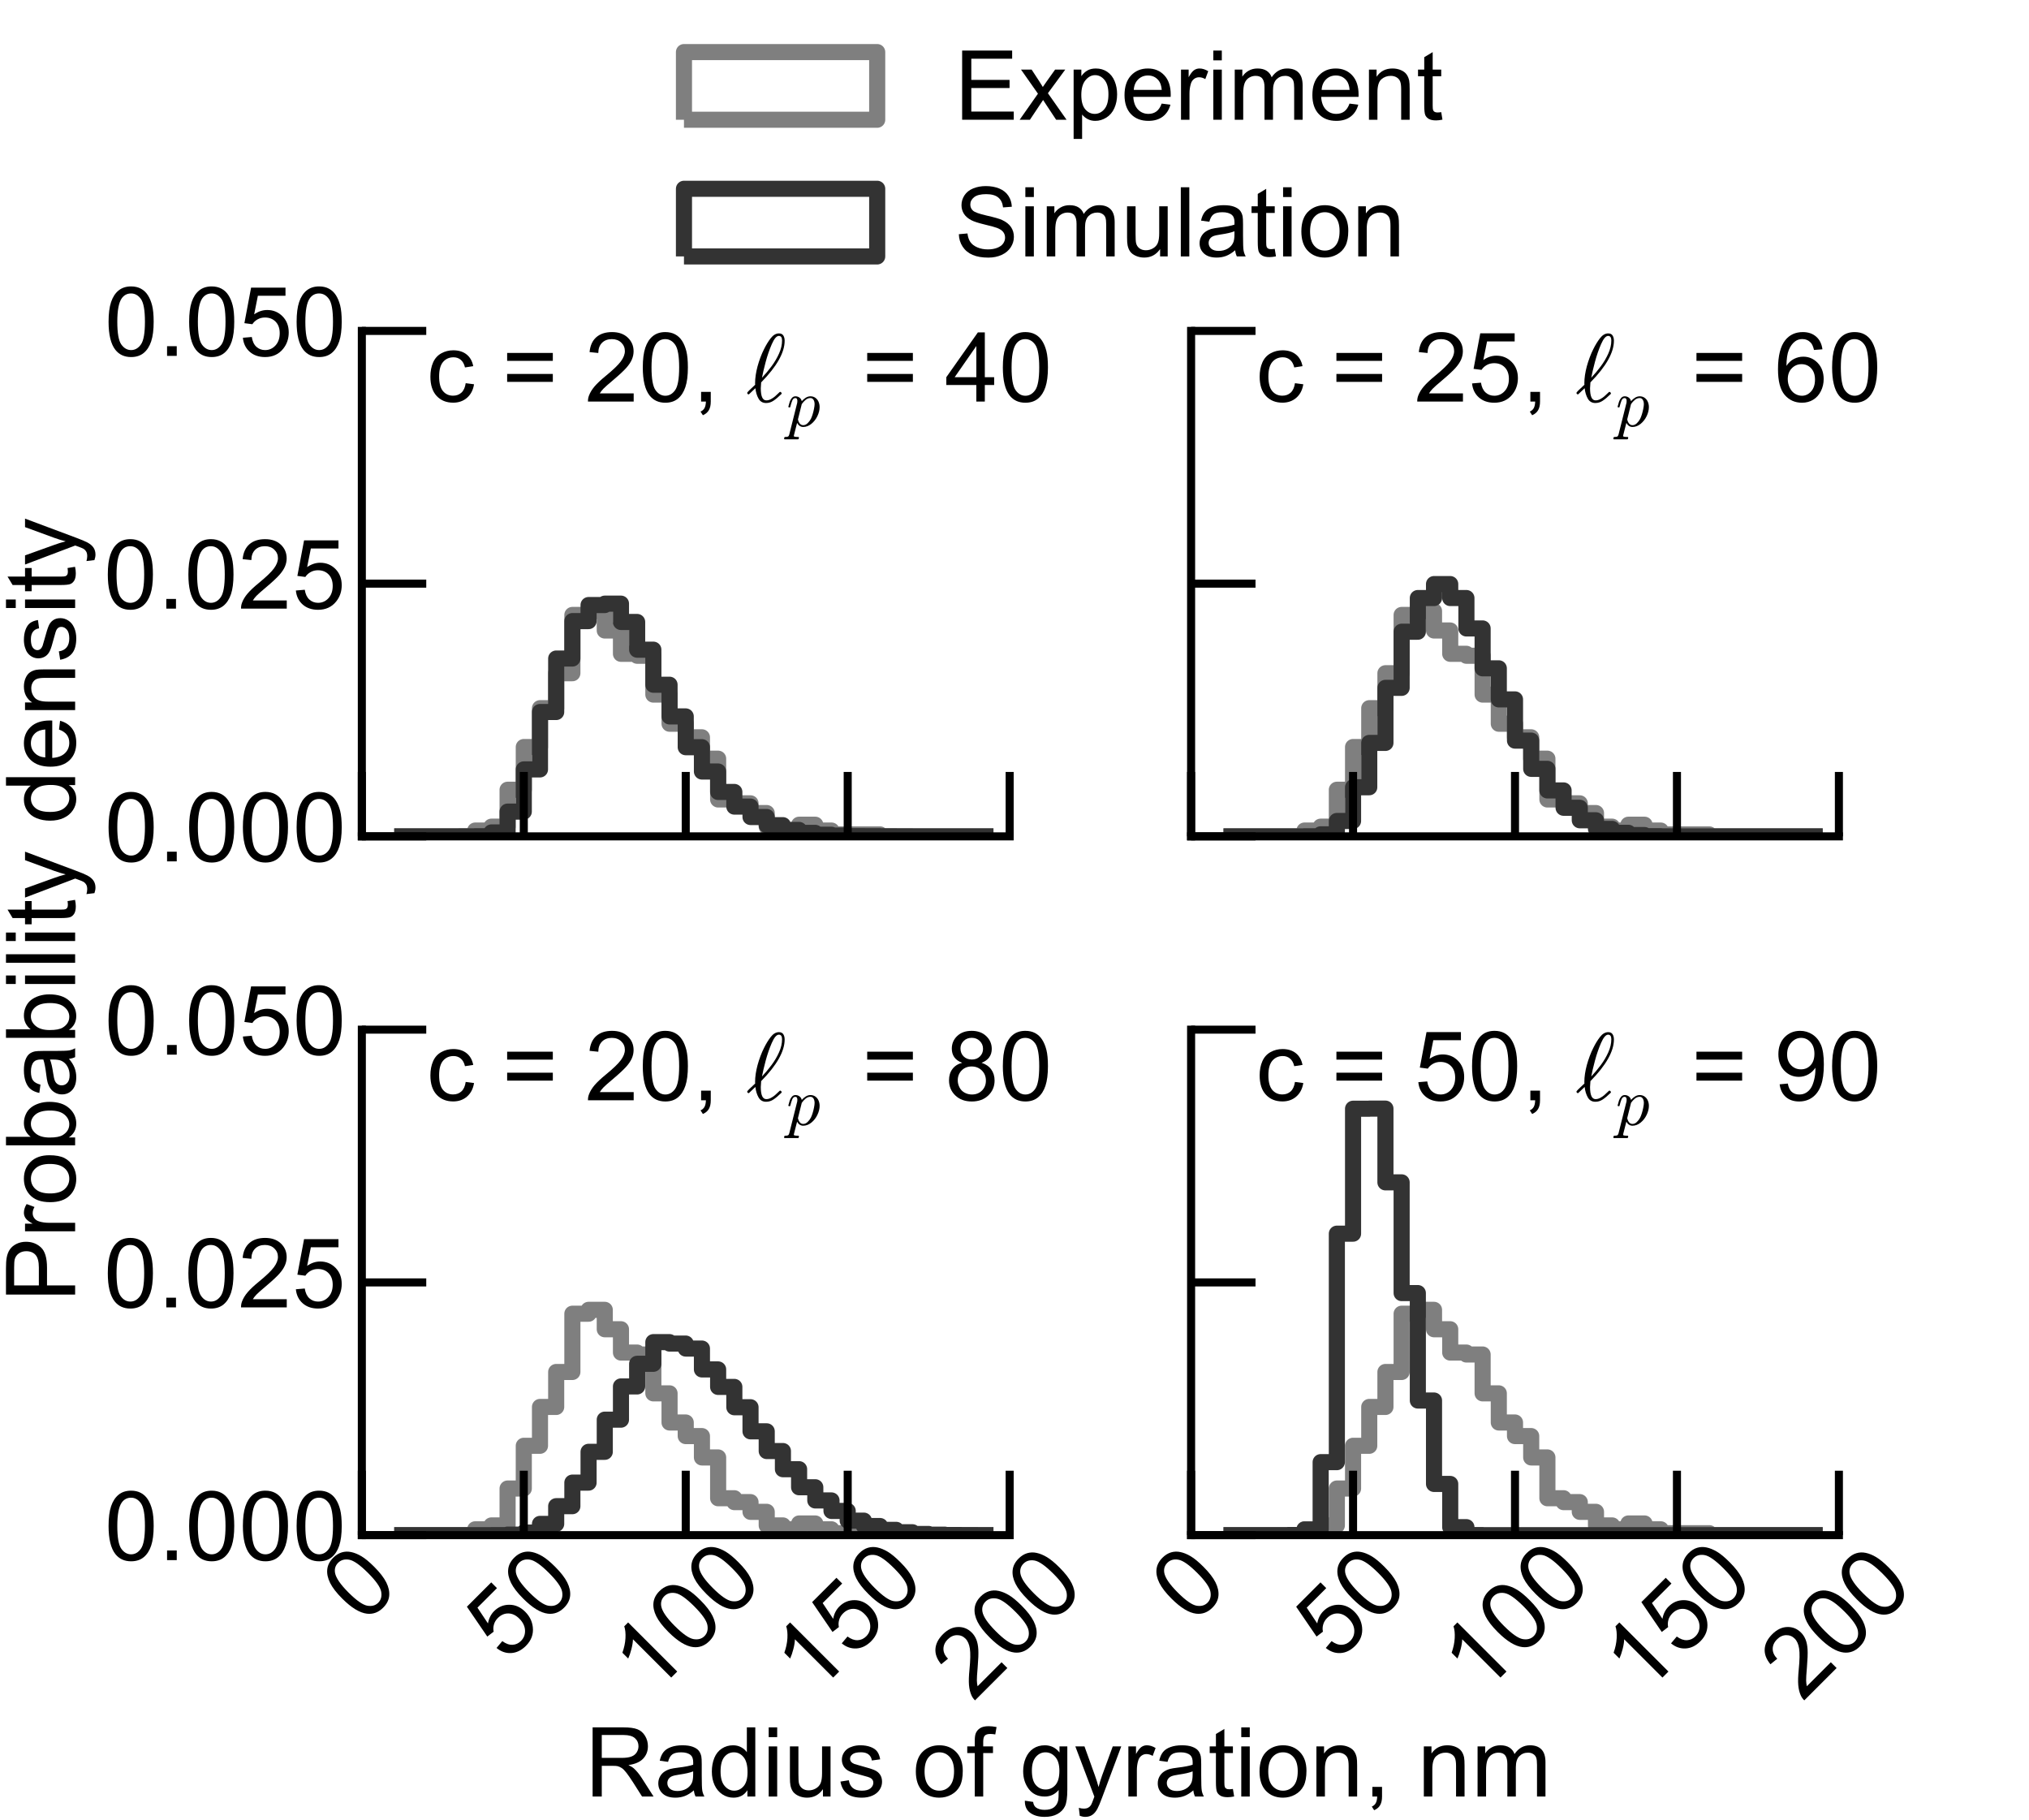 <?xml version="1.0" encoding="utf-8" standalone="no"?>
<!DOCTYPE svg PUBLIC "-//W3C//DTD SVG 1.1//EN"
  "http://www.w3.org/Graphics/SVG/1.1/DTD/svg11.dtd">
<!-- Created with matplotlib (http://matplotlib.org/) -->
<svg height="113pt" version="1.1" viewBox="0 0 126 113" width="126pt" xmlns="http://www.w3.org/2000/svg" xmlns:xlink="http://www.w3.org/1999/xlink">
 <defs>
  <style type="text/css">
*{stroke-linecap:butt;stroke-linejoin:round;}
  </style>
 </defs>
 <g id="figure_1">
  <g id="patch_1">
   <path d="
M0 113.04
L126 113.04
L126 0
L0 0
z
" style="fill:#ffffff;"/>
  </g>
  <g id="axes_1">
   <g id="patch_2">
    <path d="
M22.47 51.928
L62.699 51.928
L62.699 20.544
L22.47 20.544
z
" style="fill:#ffffff;"/>
   </g>
   <g id="patch_3">
    <path clip-path="url(#pb4710f90a3)" d="
M24.481 51.928
L24.481 51.928
L25.487 51.928
L25.487 51.928
L26.493 51.928
L26.493 51.928
L27.499 51.928
L27.499 51.928
L28.504 51.928
L28.504 51.928
L29.51 51.928
L29.51 51.566
L30.516 51.566
L30.516 51.325
L31.521 51.325
L31.521 49.033
L32.527 49.033
L32.527 46.38
L33.533 46.38
L33.533 43.969
L34.539 43.969
L34.539 41.798
L35.544 41.798
L35.544 38.18
L36.55 38.18
L36.55 37.939
L37.556 37.939
L37.556 39.145
L38.562 39.145
L38.562 40.592
L39.567 40.592
L39.567 40.713
L40.573 40.713
L40.573 43.124
L41.579 43.124
L41.579 44.933
L42.584 44.933
L42.584 45.777
L43.59 45.777
L43.59 47.104
L44.596 47.104
L44.596 49.636
L45.602 49.636
L45.602 49.877
L46.607 49.877
L46.607 50.48
L47.613 50.48
L47.613 51.325
L48.619 51.325
L48.619 51.566
L49.624 51.566
L49.624 51.204
L50.63 51.204
L50.63 51.566
L51.636 51.566
L51.636 51.807
L52.642 51.807
L52.642 51.807
L53.647 51.807
L53.647 51.807
L54.653 51.807
L54.653 51.928
L55.659 51.928
L55.659 51.928
L56.664 51.928
L56.664 51.928
L57.67 51.928
L57.67 51.928
L58.676 51.928
L58.676 51.928
L59.682 51.928
L59.682 51.928
L60.687 51.928
L60.687 51.928
L61.693 51.928
L61.693 51.928" style="fill:none;opacity:0.5;stroke:#000000;stroke-linejoin:miter;"/>
   </g>
   <g id="patch_4">
    <path clip-path="url(#pb4710f90a3)" d="
M24.481 51.928
L24.481 51.928
L25.487 51.928
L25.487 51.928
L26.493 51.928
L26.493 51.928
L27.499 51.928
L27.499 51.928
L28.504 51.928
L28.504 51.926
L29.51 51.926
L29.51 51.917
L30.516 51.917
L30.516 51.683
L31.521 51.683
L31.521 50.39
L32.527 50.39
L32.527 47.77
L33.533 47.77
L33.533 44.206
L34.539 44.206
L34.539 40.886
L35.544 40.886
L35.544 38.562
L36.55 38.562
L36.55 37.565
L37.556 37.565
L37.556 37.478
L38.562 37.478
L38.562 38.616
L39.567 38.616
L39.567 40.336
L40.573 40.336
L40.573 42.512
L41.579 42.512
L41.579 44.48
L42.584 44.48
L42.584 46.391
L43.59 46.391
L43.59 47.9
L44.596 47.9
L44.596 49.169
L45.602 49.169
L45.602 50.078
L46.607 50.078
L46.607 50.725
L47.613 50.725
L47.613 51.232
L48.619 51.232
L48.619 51.527
L49.624 51.527
L49.624 51.71
L50.63 51.71
L50.63 51.825
L51.636 51.825
L51.636 51.877
L52.642 51.877
L52.642 51.91
L53.647 51.91
L53.647 51.915
L54.653 51.915
L54.653 51.922
L55.659 51.922
L55.659 51.926
L56.664 51.926
L56.664 51.928
L57.67 51.928
L57.67 51.928
L58.676 51.928
L58.676 51.928
L59.682 51.928
L59.682 51.928
L60.687 51.928
L60.687 51.928
L61.693 51.928
L61.693 51.928" style="fill:none;stroke:#333333;stroke-linejoin:miter;"/>
   </g>
   <g id="patch_5">
    <path d="
M22.47 51.928
L62.699 51.928" style="fill:none;stroke:#000000;stroke-linecap:square;stroke-linejoin:miter;stroke-width:0.5;"/>
   </g>
   <g id="patch_6">
    <path d="
M22.47 51.928
L22.47 20.544" style="fill:none;stroke:#000000;stroke-linecap:square;stroke-linejoin:miter;stroke-width:0.5;"/>
   </g>
   <g id="matplotlib.axis_1">
    <g id="xtick_1">
     <g id="line2d_1">
      <defs>
       <path d="
M0 0
L0 -4" id="mc7db9fdffb" style="stroke:#000000;stroke-width:0.5;"/>
      </defs>
      <g>
       <use style="stroke:#000000;stroke-width:0.5;" x="22.47" xlink:href="#mc7db9fdffb" y="51.927"/>
      </g>
     </g>
    </g>
    <g id="xtick_2">
     <g id="line2d_2">
      <g>
       <use style="stroke:#000000;stroke-width:0.5;" x="32.527" xlink:href="#mc7db9fdffb" y="51.927"/>
      </g>
     </g>
    </g>
    <g id="xtick_3">
     <g id="line2d_3">
      <g>
       <use style="stroke:#000000;stroke-width:0.5;" x="42.584" xlink:href="#mc7db9fdffb" y="51.927"/>
      </g>
     </g>
    </g>
    <g id="xtick_4">
     <g id="line2d_4">
      <g>
       <use style="stroke:#000000;stroke-width:0.5;" x="52.642" xlink:href="#mc7db9fdffb" y="51.927"/>
      </g>
     </g>
    </g>
    <g id="xtick_5">
     <g id="line2d_5">
      <g>
       <use style="stroke:#000000;stroke-width:0.5;" x="62.699" xlink:href="#mc7db9fdffb" y="51.927"/>
      </g>
     </g>
    </g>
   </g>
   <g id="matplotlib.axis_2">
    <g id="ytick_1">
     <g id="line2d_6">
      <defs>
       <path d="
M0 0
L4 0" id="md7965d1ba0" style="stroke:#000000;stroke-width:0.5;"/>
      </defs>
      <g>
       <use style="stroke:#000000;stroke-width:0.5;" x="22.47" xlink:href="#md7965d1ba0" y="51.927"/>
      </g>
     </g>
     <g id="text_1">
      <!-- 0.000 -->
      <defs>
       <path d="
M9.078 0
L9.078 10.016
L19.094 10.016
L19.094 0
z
" id="ArialMT-2e"/>
       <path d="
M4.156 35.297
Q4.156 48 6.766 55.734
Q9.375 63.484 14.516 67.672
Q19.672 71.875 27.484 71.875
Q33.25 71.875 37.594 69.547
Q41.938 67.234 44.766 62.859
Q47.609 58.5 49.219 52.219
Q50.828 45.953 50.828 35.297
Q50.828 22.703 48.234 14.969
Q45.656 7.234 40.5 3
Q35.359 -1.219 27.484 -1.219
Q17.141 -1.219 11.234 6.203
Q4.156 15.141 4.156 35.297
M13.188 35.297
Q13.188 17.672 17.312 11.828
Q21.438 6 27.484 6
Q33.547 6 37.672 11.859
Q41.797 17.719 41.797 35.297
Q41.797 52.984 37.672 58.781
Q33.547 64.594 27.391 64.594
Q21.344 64.594 17.719 59.469
Q13.188 52.938 13.188 35.297" id="ArialMT-30"/>
      </defs>
      <g transform="translate(6.493 53.479)scale(0.06 -0.06)">
       <use xlink:href="#ArialMT-30"/>
       <use x="55.615" xlink:href="#ArialMT-2e"/>
       <use x="83.398" xlink:href="#ArialMT-30"/>
       <use x="139.014" xlink:href="#ArialMT-30"/>
       <use x="194.629" xlink:href="#ArialMT-30"/>
      </g>
     </g>
    </g>
    <g id="ytick_2">
     <g id="line2d_7">
      <g>
       <use style="stroke:#000000;stroke-width:0.5;" x="22.47" xlink:href="#md7965d1ba0" y="36.236"/>
      </g>
     </g>
     <g id="text_2">
      <!-- 0.025 -->
      <defs>
       <path d="
M4.156 18.75
L13.375 19.531
Q14.406 12.797 18.141 9.391
Q21.875 6 27.156 6
Q33.5 6 37.891 10.781
Q42.281 15.578 42.281 23.484
Q42.281 31 38.062 35.344
Q33.844 39.703 27 39.703
Q22.75 39.703 19.328 37.766
Q15.922 35.844 13.969 32.766
L5.719 33.844
L12.641 70.609
L48.25 70.609
L48.25 62.203
L19.672 62.203
L15.828 42.969
Q22.266 47.469 29.344 47.469
Q38.719 47.469 45.156 40.969
Q51.609 34.469 51.609 24.266
Q51.609 14.547 45.953 7.469
Q39.062 -1.219 27.156 -1.219
Q17.391 -1.219 11.203 4.25
Q5.031 9.719 4.156 18.75" id="ArialMT-35"/>
       <path d="
M50.344 8.453
L50.344 0
L3.031 0
Q2.938 3.172 4.047 6.109
Q5.859 10.938 9.828 15.625
Q13.812 20.312 21.344 26.469
Q33.016 36.031 37.109 41.625
Q41.219 47.219 41.219 52.203
Q41.219 57.422 37.469 61
Q33.734 64.594 27.734 64.594
Q21.391 64.594 17.578 60.781
Q13.766 56.984 13.719 50.25
L4.688 51.172
Q5.609 61.281 11.656 66.578
Q17.719 71.875 27.938 71.875
Q38.234 71.875 44.234 66.156
Q50.25 60.453 50.25 52
Q50.25 47.703 48.484 43.547
Q46.734 39.406 42.656 34.812
Q38.578 30.219 29.109 22.219
Q21.188 15.578 18.938 13.203
Q16.703 10.844 15.234 8.453
z
" id="ArialMT-32"/>
      </defs>
      <g transform="translate(6.446 37.787)scale(0.06 -0.06)">
       <use xlink:href="#ArialMT-30"/>
       <use x="55.615" xlink:href="#ArialMT-2e"/>
       <use x="83.398" xlink:href="#ArialMT-30"/>
       <use x="139.014" xlink:href="#ArialMT-32"/>
       <use x="194.629" xlink:href="#ArialMT-35"/>
      </g>
     </g>
    </g>
    <g id="ytick_3">
     <g id="line2d_8">
      <g>
       <use style="stroke:#000000;stroke-width:0.5;" x="22.47" xlink:href="#md7965d1ba0" y="20.544"/>
      </g>
     </g>
     <g id="text_3">
      <!-- 0.050 -->
      <g transform="translate(6.493 22.095)scale(0.06 -0.06)">
       <use xlink:href="#ArialMT-30"/>
       <use x="55.615" xlink:href="#ArialMT-2e"/>
       <use x="83.398" xlink:href="#ArialMT-30"/>
       <use x="139.014" xlink:href="#ArialMT-35"/>
       <use x="194.629" xlink:href="#ArialMT-30"/>
      </g>
     </g>
    </g>
   </g>
   <g id="text_4">
    <!-- c = 20, $\ell_p$ = 40 -->
    <defs>
     <path d="
M2.391 7.422
Q1.953 7.422 1.469 7.953
Q0.984 8.5 0.984 8.984
Q0.984 9.812 9.281 17.391
Q9.281 17.828 9.25 18.109
Q9.234 18.406 9.188 18.703
Q9.188 23 9.859 27.469
Q10.547 31.938 11.734 36.375
Q12.938 40.828 14.734 45.656
Q16.547 50.484 18.406 54.109
Q21.625 60.688 25.438 65.594
Q29.25 70.516 33.891 70.516
Q37.062 70.516 38.422 68.328
Q39.797 66.156 39.797 62.891
Q39.797 44.578 15.484 19.828
Q15.094 15.531 15.094 13.719
Q15.094 1.219 20.797 1.219
Q23.25 1.219 25.656 2.516
Q28.078 3.812 29.812 5.328
Q31.547 6.844 34.625 9.812
Q34.812 10.016 35.203 10.016
Q35.75 10.016 36.234 9.422
Q36.719 8.844 36.719 8.297
Q36.719 7.953 36.281 7.625
Q31.844 3.266 28.266 0.875
Q24.703 -1.516 20.609 -1.516
Q15.328 -1.516 12.766 3.016
Q10.203 7.562 9.516 13.812
Q6.844 11.141 2.984 7.625
Q2.875 7.422 2.391 7.422
M16.312 24.609
Q21.625 30.281 26.266 36.531
Q30.906 42.781 34 49.688
Q37.109 56.594 37.109 63.188
Q37.109 67.922 33.797 67.922
Q30.219 67.922 26.5 59.391
Q22.797 50.875 20.156 40.969
Q17.531 31.062 16.312 24.609" id="Cmmi10-60"/>
     <path d="
M32.328 0
L32.328 17.141
L1.266 17.141
L1.266 25.203
L33.938 71.578
L41.109 71.578
L41.109 25.203
L50.781 25.203
L50.781 17.141
L41.109 17.141
L41.109 0
z

M32.328 25.203
L32.328 57.469
L9.906 25.203
z
" id="ArialMT-34"/>
     <path d="
M-2.484 -19.391
Q-3.422 -19.391 -3.422 -18.109
Q-3.078 -15.922 -2.094 -15.922
Q1.031 -15.922 2.266 -15.359
Q3.516 -14.797 4.203 -12.5
L15.484 32.516
Q16.219 34.375 16.219 37.312
Q16.219 41.609 13.281 41.609
Q10.156 41.609 8.641 37.859
Q7.125 34.125 5.719 28.422
Q5.719 27.781 4.891 27.781
L3.719 27.781
Q3.469 27.781 3.172 28.141
Q2.875 28.516 2.875 28.812
Q3.953 33.156 4.953 36.172
Q5.953 39.203 8.078 41.688
Q10.203 44.188 13.375 44.188
Q16.797 44.188 19.375 42.25
Q21.969 40.328 22.703 37.016
Q25.438 40.188 28.75 42.188
Q32.078 44.188 35.594 44.188
Q39.797 44.188 42.891 41.938
Q46 39.703 47.562 36.062
Q49.125 32.422 49.125 28.219
Q49.125 21.781 45.828 14.891
Q42.531 8.016 36.891 3.438
Q31.25 -1.125 24.812 -1.125
Q21.875 -1.125 19.5 0.531
Q17.141 2.203 15.828 4.891
L11.281 -12.891
Q11.031 -14.359 10.984 -14.594
Q10.984 -15.922 17.578 -15.922
Q18.609 -15.922 18.609 -17.188
Q18.266 -18.5 18.047 -18.938
Q17.828 -19.391 16.891 -19.391
z

M24.906 1.516
Q28.375 1.516 31.344 4.375
Q34.328 7.234 36.188 10.797
Q37.547 13.484 38.734 17.359
Q39.938 21.234 40.812 25.625
Q41.703 30.031 41.703 32.625
Q41.703 34.906 41.094 36.906
Q40.484 38.922 39.094 40.266
Q37.703 41.609 35.406 41.609
Q31.734 41.609 28.484 38.984
Q25.25 36.375 22.609 32.516
L22.609 32.172
L17.094 10.109
Q17.781 6.547 19.734 4.031
Q21.688 1.516 24.906 1.516" id="Cmmi10-70"/>
     <path d="
M40.438 19
L49.078 17.875
Q47.656 8.938 41.812 3.875
Q35.984 -1.172 27.484 -1.172
Q16.844 -1.172 10.375 5.781
Q3.906 12.75 3.906 25.734
Q3.906 34.125 6.688 40.422
Q9.469 46.734 15.156 49.875
Q20.844 53.031 27.547 53.031
Q35.984 53.031 41.359 48.75
Q46.734 44.484 48.25 36.625
L39.703 35.297
Q38.484 40.531 35.375 43.156
Q32.281 45.797 27.875 45.797
Q21.234 45.797 17.078 41.031
Q12.938 36.281 12.938 25.984
Q12.938 15.531 16.938 10.797
Q20.953 6.062 27.391 6.062
Q32.562 6.062 36.031 9.234
Q39.5 12.406 40.438 19" id="ArialMT-63"/>
     <path id="ArialMT-20"/>
     <path d="
M8.891 0
L8.891 10.016
L18.891 10.016
L18.891 0
Q18.891 -5.516 16.938 -8.906
Q14.984 -12.312 10.75 -14.156
L8.297 -10.406
Q11.078 -9.188 12.391 -6.812
Q13.719 -4.438 13.875 0
z
" id="ArialMT-2c"/>
     <path d="
M52.828 42.094
L5.562 42.094
L5.562 50.297
L52.828 50.297
z

M52.828 20.359
L5.562 20.359
L5.562 28.562
L52.828 28.562
z
" id="ArialMT-3d"/>
    </defs>
    <g transform="translate(26.493 24.938)scale(0.06 -0.06)">
     <use transform="translate(0.0 0.125)" xlink:href="#ArialMT-63"/>
     <use transform="translate(50.0 0.125)" xlink:href="#ArialMT-20"/>
     <use transform="translate(77.783 0.125)" xlink:href="#ArialMT-3d"/>
     <use transform="translate(136.182 0.125)" xlink:href="#ArialMT-20"/>
     <use transform="translate(163.965 0.125)" xlink:href="#ArialMT-32"/>
     <use transform="translate(219.58 0.125)" xlink:href="#ArialMT-30"/>
     <use transform="translate(275.195 0.125)" xlink:href="#ArialMT-2c"/>
     <use transform="translate(302.979 0.125)" xlink:href="#ArialMT-20"/>
     <use transform="translate(330.762 0.125)" xlink:href="#Cmmi10-60"/>
     <use transform="translate(372.363 -25.384)scale(0.7)" xlink:href="#Cmmi10-70"/>
     <use transform="translate(422.656 0.125)" xlink:href="#ArialMT-20"/>
     <use transform="translate(450.439 0.125)" xlink:href="#ArialMT-3d"/>
     <use transform="translate(508.838 0.125)" xlink:href="#ArialMT-20"/>
     <use transform="translate(536.621 0.125)" xlink:href="#ArialMT-34"/>
     <use transform="translate(592.236 0.125)" xlink:href="#ArialMT-30"/>
    </g>
   </g>
  </g>
  <g id="axes_2">
   <g id="patch_7">
    <path d="
M73.967 51.928
L114.195 51.928
L114.195 20.544
L73.967 20.544
z
" style="fill:#ffffff;"/>
   </g>
   <g id="patch_8">
    <path clip-path="url(#p618a5d3a89)" d="
M75.978 51.928
L75.978 51.928
L76.984 51.928
L76.984 51.928
L77.99 51.928
L77.99 51.928
L78.995 51.928
L78.995 51.928
L80.001 51.928
L80.001 51.928
L81.007 51.928
L81.007 51.566
L82.012 51.566
L82.012 51.325
L83.018 51.325
L83.018 49.033
L84.024 49.033
L84.024 46.38
L85.03 46.38
L85.03 43.969
L86.035 43.969
L86.035 41.798
L87.041 41.798
L87.041 38.18
L88.047 38.18
L88.047 37.939
L89.052 37.939
L89.052 39.145
L90.058 39.145
L90.058 40.592
L91.064 40.592
L91.064 40.713
L92.07 40.713
L92.07 43.124
L93.075 43.124
L93.075 44.933
L94.081 44.933
L94.081 45.777
L95.087 45.777
L95.087 47.104
L96.093 47.104
L96.093 49.636
L97.098 49.636
L97.098 49.877
L98.104 49.877
L98.104 50.48
L99.11 50.48
L99.11 51.325
L100.115 51.325
L100.115 51.566
L101.121 51.566
L101.121 51.204
L102.127 51.204
L102.127 51.566
L103.133 51.566
L103.133 51.807
L104.138 51.807
L104.138 51.807
L105.144 51.807
L105.144 51.807
L106.15 51.807
L106.15 51.928
L107.155 51.928
L107.155 51.928
L108.161 51.928
L108.161 51.928
L109.167 51.928
L109.167 51.928
L110.173 51.928
L110.173 51.928
L111.178 51.928
L111.178 51.928
L112.184 51.928
L112.184 51.928
L113.19 51.928
L113.19 51.928" style="fill:none;opacity:0.5;stroke:#000000;stroke-linejoin:miter;"/>
   </g>
   <g id="patch_9">
    <path clip-path="url(#p618a5d3a89)" d="
M75.978 51.928
L75.978 51.928
L76.984 51.928
L76.984 51.928
L77.99 51.928
L77.99 51.928
L78.995 51.928
L78.995 51.928
L80.001 51.928
L80.001 51.928
L81.007 51.928
L81.007 51.92
L82.012 51.92
L82.012 51.799
L83.018 51.799
L83.018 50.971
L84.024 50.971
L84.024 48.877
L85.03 48.877
L85.03 46.124
L86.035 46.124
L86.035 42.706
L87.041 42.706
L87.041 39.221
L88.047 39.221
L88.047 37.13
L89.052 37.13
L89.052 36.263
L90.058 36.263
L90.058 37.13
L91.064 37.13
L91.064 39.018
L92.07 39.018
L92.07 41.494
L93.075 41.494
L93.075 43.423
L94.081 43.423
L94.081 45.981
L95.087 45.981
L95.087 47.735
L96.093 47.735
L96.093 49.075
L97.098 49.075
L97.098 50.151
L98.104 50.151
L98.104 50.928
L99.11 50.928
L99.11 51.464
L100.115 51.464
L100.115 51.705
L101.121 51.705
L101.121 51.845
L102.127 51.845
L102.127 51.914
L103.133 51.914
L103.133 51.925
L104.138 51.925
L104.138 51.928
L105.144 51.928
L105.144 51.928
L106.15 51.928
L106.15 51.928
L107.155 51.928
L107.155 51.928
L108.161 51.928
L108.161 51.928
L109.167 51.928
L109.167 51.928
L110.173 51.928
L110.173 51.928
L111.178 51.928
L111.178 51.928
L112.184 51.928
L112.184 51.928
L113.19 51.928
L113.19 51.928" style="fill:none;stroke:#333333;stroke-linejoin:miter;"/>
   </g>
   <g id="patch_10">
    <path d="
M73.967 51.928
L114.195 51.928" style="fill:none;stroke:#000000;stroke-linecap:square;stroke-linejoin:miter;stroke-width:0.5;"/>
   </g>
   <g id="patch_11">
    <path d="
M73.967 51.928
L73.967 20.544" style="fill:none;stroke:#000000;stroke-linecap:square;stroke-linejoin:miter;stroke-width:0.5;"/>
   </g>
   <g id="matplotlib.axis_3">
    <g id="xtick_6">
     <g id="line2d_9">
      <g>
       <use style="stroke:#000000;stroke-width:0.5;" x="73.967" xlink:href="#mc7db9fdffb" y="51.927"/>
      </g>
     </g>
    </g>
    <g id="xtick_7">
     <g id="line2d_10">
      <g>
       <use style="stroke:#000000;stroke-width:0.5;" x="84.024" xlink:href="#mc7db9fdffb" y="51.927"/>
      </g>
     </g>
    </g>
    <g id="xtick_8">
     <g id="line2d_11">
      <g>
       <use style="stroke:#000000;stroke-width:0.5;" x="94.081" xlink:href="#mc7db9fdffb" y="51.927"/>
      </g>
     </g>
    </g>
    <g id="xtick_9">
     <g id="line2d_12">
      <g>
       <use style="stroke:#000000;stroke-width:0.5;" x="104.138" xlink:href="#mc7db9fdffb" y="51.927"/>
      </g>
     </g>
    </g>
    <g id="xtick_10">
     <g id="line2d_13">
      <g>
       <use style="stroke:#000000;stroke-width:0.5;" x="114.195" xlink:href="#mc7db9fdffb" y="51.927"/>
      </g>
     </g>
    </g>
   </g>
   <g id="matplotlib.axis_4">
    <g id="ytick_4">
     <g id="line2d_14">
      <g>
       <use style="stroke:#000000;stroke-width:0.5;" x="73.967" xlink:href="#md7965d1ba0" y="51.927"/>
      </g>
     </g>
    </g>
    <g id="ytick_5">
     <g id="line2d_15">
      <g>
       <use style="stroke:#000000;stroke-width:0.5;" x="73.967" xlink:href="#md7965d1ba0" y="36.236"/>
      </g>
     </g>
    </g>
    <g id="ytick_6">
     <g id="line2d_16">
      <g>
       <use style="stroke:#000000;stroke-width:0.5;" x="73.967" xlink:href="#md7965d1ba0" y="20.544"/>
      </g>
     </g>
    </g>
   </g>
   <g id="text_5">
    <!-- c = 25, $\ell_p$ = 60 -->
    <defs>
     <path d="
M49.75 54.047
L41.016 53.375
Q39.844 58.547 37.703 60.891
Q34.125 64.656 28.906 64.656
Q24.703 64.656 21.531 62.312
Q17.391 59.281 14.984 53.469
Q12.594 47.656 12.5 36.922
Q15.672 41.75 20.266 44.094
Q24.859 46.438 29.891 46.438
Q38.672 46.438 44.844 39.969
Q51.031 33.5 51.031 23.25
Q51.031 16.5 48.125 10.719
Q45.219 4.938 40.141 1.859
Q35.062 -1.219 28.609 -1.219
Q17.625 -1.219 10.688 6.859
Q3.766 14.938 3.766 33.5
Q3.766 54.25 11.422 63.672
Q18.109 71.875 29.438 71.875
Q37.891 71.875 43.281 67.141
Q48.688 62.406 49.75 54.047
M13.875 23.188
Q13.875 18.656 15.797 14.5
Q17.719 10.359 21.188 8.172
Q24.656 6 28.469 6
Q34.031 6 38.031 10.484
Q42.047 14.984 42.047 22.703
Q42.047 30.125 38.078 34.391
Q34.125 38.672 28.125 38.672
Q22.172 38.672 18.016 34.391
Q13.875 30.125 13.875 23.188" id="ArialMT-36"/>
    </defs>
    <g transform="translate(77.99 24.938)scale(0.06 -0.06)">
     <use transform="translate(0.0 0.125)" xlink:href="#ArialMT-63"/>
     <use transform="translate(50.0 0.125)" xlink:href="#ArialMT-20"/>
     <use transform="translate(77.783 0.125)" xlink:href="#ArialMT-3d"/>
     <use transform="translate(136.182 0.125)" xlink:href="#ArialMT-20"/>
     <use transform="translate(163.965 0.125)" xlink:href="#ArialMT-32"/>
     <use transform="translate(219.58 0.125)" xlink:href="#ArialMT-35"/>
     <use transform="translate(275.195 0.125)" xlink:href="#ArialMT-2c"/>
     <use transform="translate(302.979 0.125)" xlink:href="#ArialMT-20"/>
     <use transform="translate(330.762 0.125)" xlink:href="#Cmmi10-60"/>
     <use transform="translate(372.363 -25.384)scale(0.7)" xlink:href="#Cmmi10-70"/>
     <use transform="translate(422.656 0.125)" xlink:href="#ArialMT-20"/>
     <use transform="translate(450.439 0.125)" xlink:href="#ArialMT-3d"/>
     <use transform="translate(508.838 0.125)" xlink:href="#ArialMT-20"/>
     <use transform="translate(536.621 0.125)" xlink:href="#ArialMT-36"/>
     <use transform="translate(592.236 0.125)" xlink:href="#ArialMT-30"/>
    </g>
   </g>
  </g>
  <g id="axes_3">
   <g id="patch_12">
    <path d="
M22.47 95.311
L62.699 95.311
L62.699 63.928
L22.47 63.928
z
" style="fill:#ffffff;"/>
   </g>
   <g id="patch_13">
    <path clip-path="url(#p24d3d550e2)" d="
M24.481 95.311
L24.481 95.311
L25.487 95.311
L25.487 95.311
L26.493 95.311
L26.493 95.311
L27.499 95.311
L27.499 95.311
L28.504 95.311
L28.504 95.311
L29.51 95.311
L29.51 94.949
L30.516 94.949
L30.516 94.708
L31.521 94.708
L31.521 92.417
L32.527 92.417
L32.527 89.764
L33.533 89.764
L33.533 87.352
L34.539 87.352
L34.539 85.181
L35.544 85.181
L35.544 81.564
L36.55 81.564
L36.55 81.323
L37.556 81.323
L37.556 82.528
L38.562 82.528
L38.562 83.975
L39.567 83.975
L39.567 84.096
L40.573 84.096
L40.573 86.508
L41.579 86.508
L41.579 88.317
L42.584 88.317
L42.584 89.161
L43.59 89.161
L43.59 90.487
L44.596 90.487
L44.596 93.02
L45.602 93.02
L45.602 93.261
L46.607 93.261
L46.607 93.864
L47.613 93.864
L47.613 94.708
L48.619 94.708
L48.619 94.949
L49.624 94.949
L49.624 94.587
L50.63 94.587
L50.63 94.949
L51.636 94.949
L51.636 95.19
L52.642 95.19
L52.642 95.19
L53.647 95.19
L53.647 95.19
L54.653 95.19
L54.653 95.311
L55.659 95.311
L55.659 95.311
L56.664 95.311
L56.664 95.311
L57.67 95.311
L57.67 95.311
L58.676 95.311
L58.676 95.311
L59.682 95.311
L59.682 95.311
L60.687 95.311
L60.687 95.311
L61.693 95.311
L61.693 95.311" style="fill:none;opacity:0.5;stroke:#000000;stroke-linejoin:miter;"/>
   </g>
   <g id="patch_14">
    <path clip-path="url(#p24d3d550e2)" d="
M24.481 95.311
L24.481 95.311
L25.487 95.311
L25.487 95.311
L26.493 95.311
L26.493 95.311
L27.499 95.311
L27.499 95.311
L28.504 95.311
L28.504 95.311
L29.51 95.311
L29.51 95.311
L30.516 95.311
L30.516 95.31
L31.521 95.31
L31.521 95.278
L32.527 95.278
L32.527 95.151
L33.533 95.151
L33.533 94.613
L34.539 94.613
L34.539 93.513
L35.544 93.513
L35.544 92.05
L36.55 92.05
L36.55 90.138
L37.556 90.138
L37.556 88.141
L38.562 88.141
L38.562 86.078
L39.567 86.078
L39.567 84.673
L40.573 84.673
L40.573 83.328
L41.579 83.328
L41.579 83.417
L42.584 83.417
L42.584 83.727
L43.59 83.727
L43.59 85.022
L44.596 85.022
L44.596 86.108
L45.602 86.108
L45.602 87.37
L46.607 87.37
L46.607 88.866
L47.613 88.866
L47.613 90.09
L48.619 90.09
L48.619 91.217
L49.624 91.217
L49.624 92.338
L50.63 92.338
L50.63 93.157
L51.636 93.157
L51.636 93.808
L52.642 93.808
L52.642 94.411
L53.647 94.411
L53.647 94.745
L54.653 94.745
L54.653 94.983
L55.659 94.983
L55.659 95.132
L56.664 95.132
L56.664 95.238
L57.67 95.238
L57.67 95.282
L58.676 95.282
L58.676 95.303
L59.682 95.303
L59.682 95.308
L60.687 95.308
L60.687 95.311
L61.693 95.311
L61.693 95.311" style="fill:none;stroke:#333333;stroke-linejoin:miter;"/>
   </g>
   <g id="patch_15">
    <path d="
M22.47 95.311
L62.699 95.311" style="fill:none;stroke:#000000;stroke-linecap:square;stroke-linejoin:miter;stroke-width:0.5;"/>
   </g>
   <g id="patch_16">
    <path d="
M22.47 95.311
L22.47 63.928" style="fill:none;stroke:#000000;stroke-linecap:square;stroke-linejoin:miter;stroke-width:0.5;"/>
   </g>
   <g id="matplotlib.axis_5">
    <g id="xtick_11">
     <g id="line2d_17">
      <g>
       <use style="stroke:#000000;stroke-width:0.5;" x="22.47" xlink:href="#mc7db9fdffb" y="95.311"/>
      </g>
     </g>
     <g id="text_6">
      <!-- 0 -->
      <g transform="translate(22.577 100.928)rotate(-45.0)scale(0.06 -0.06)">
       <use xlink:href="#ArialMT-30"/>
      </g>
     </g>
    </g>
    <g id="xtick_12">
     <g id="line2d_18">
      <g>
       <use style="stroke:#000000;stroke-width:0.5;" x="32.527" xlink:href="#mc7db9fdffb" y="95.311"/>
      </g>
     </g>
     <g id="text_7">
      <!-- 50 -->
      <g transform="translate(31.454 103.287)rotate(-45.0)scale(0.06 -0.06)">
       <use xlink:href="#ArialMT-35"/>
       <use x="55.615" xlink:href="#ArialMT-30"/>
      </g>
     </g>
    </g>
    <g id="xtick_13">
     <g id="line2d_19">
      <g>
       <use style="stroke:#000000;stroke-width:0.5;" x="42.584" xlink:href="#mc7db9fdffb" y="95.311"/>
      </g>
     </g>
     <g id="text_8">
      <!-- 100 -->
      <defs>
       <path d="
M37.25 0
L28.469 0
L28.469 56
Q25.297 52.984 20.141 49.953
Q14.984 46.922 10.891 45.406
L10.891 53.906
Q18.266 57.375 23.781 62.297
Q29.297 67.234 31.594 71.875
L37.25 71.875
z
" id="ArialMT-31"/>
      </defs>
      <g transform="translate(40.475 105.361)rotate(-45.0)scale(0.06 -0.06)">
       <use xlink:href="#ArialMT-31"/>
       <use x="55.615" xlink:href="#ArialMT-30"/>
       <use x="111.23" xlink:href="#ArialMT-30"/>
      </g>
     </g>
    </g>
    <g id="xtick_14">
     <g id="line2d_20">
      <g>
       <use style="stroke:#000000;stroke-width:0.5;" x="52.642" xlink:href="#mc7db9fdffb" y="95.311"/>
      </g>
     </g>
     <g id="text_9">
      <!-- 150 -->
      <g transform="translate(50.532 105.361)rotate(-45.0)scale(0.06 -0.06)">
       <use xlink:href="#ArialMT-31"/>
       <use x="55.615" xlink:href="#ArialMT-35"/>
       <use x="111.23" xlink:href="#ArialMT-30"/>
      </g>
     </g>
    </g>
    <g id="xtick_15">
     <g id="line2d_21">
      <g>
       <use style="stroke:#000000;stroke-width:0.5;" x="62.699" xlink:href="#mc7db9fdffb" y="95.311"/>
      </g>
     </g>
     <g id="text_10">
      <!-- 200 -->
      <g transform="translate(60.42 105.698)rotate(-45.0)scale(0.06 -0.06)">
       <use xlink:href="#ArialMT-32"/>
       <use x="55.615" xlink:href="#ArialMT-30"/>
       <use x="111.23" xlink:href="#ArialMT-30"/>
      </g>
     </g>
    </g>
   </g>
   <g id="matplotlib.axis_6">
    <g id="ytick_7">
     <g id="line2d_22">
      <g>
       <use style="stroke:#000000;stroke-width:0.5;" x="22.47" xlink:href="#md7965d1ba0" y="95.311"/>
      </g>
     </g>
     <g id="text_11">
      <!-- 0.000 -->
      <g transform="translate(6.493 96.862)scale(0.06 -0.06)">
       <use xlink:href="#ArialMT-30"/>
       <use x="55.615" xlink:href="#ArialMT-2e"/>
       <use x="83.398" xlink:href="#ArialMT-30"/>
       <use x="139.014" xlink:href="#ArialMT-30"/>
       <use x="194.629" xlink:href="#ArialMT-30"/>
      </g>
     </g>
    </g>
    <g id="ytick_8">
     <g id="line2d_23">
      <g>
       <use style="stroke:#000000;stroke-width:0.5;" x="22.47" xlink:href="#md7965d1ba0" y="79.619"/>
      </g>
     </g>
     <g id="text_12">
      <!-- 0.025 -->
      <g transform="translate(6.446 81.17)scale(0.06 -0.06)">
       <use xlink:href="#ArialMT-30"/>
       <use x="55.615" xlink:href="#ArialMT-2e"/>
       <use x="83.398" xlink:href="#ArialMT-30"/>
       <use x="139.014" xlink:href="#ArialMT-32"/>
       <use x="194.629" xlink:href="#ArialMT-35"/>
      </g>
     </g>
    </g>
    <g id="ytick_9">
     <g id="line2d_24">
      <g>
       <use style="stroke:#000000;stroke-width:0.5;" x="22.47" xlink:href="#md7965d1ba0" y="63.927"/>
      </g>
     </g>
     <g id="text_13">
      <!-- 0.050 -->
      <g transform="translate(6.493 65.479)scale(0.06 -0.06)">
       <use xlink:href="#ArialMT-30"/>
       <use x="55.615" xlink:href="#ArialMT-2e"/>
       <use x="83.398" xlink:href="#ArialMT-30"/>
       <use x="139.014" xlink:href="#ArialMT-35"/>
       <use x="194.629" xlink:href="#ArialMT-30"/>
      </g>
     </g>
    </g>
   </g>
   <g id="text_14">
    <!-- c = 20, $\ell_p$ = 80 -->
    <defs>
     <path d="
M17.672 38.812
Q12.203 40.828 9.562 44.531
Q6.938 48.25 6.938 53.422
Q6.938 61.234 12.547 66.547
Q18.172 71.875 27.484 71.875
Q36.859 71.875 42.578 66.422
Q48.297 60.984 48.297 53.172
Q48.297 48.188 45.672 44.5
Q43.062 40.828 37.75 38.812
Q44.344 36.672 47.781 31.875
Q51.219 27.094 51.219 20.453
Q51.219 11.281 44.719 5.031
Q38.234 -1.219 27.641 -1.219
Q17.047 -1.219 10.547 5.047
Q4.047 11.328 4.047 20.703
Q4.047 27.688 7.594 32.391
Q11.141 37.109 17.672 38.812
M15.922 53.719
Q15.922 48.641 19.188 45.406
Q22.469 42.188 27.688 42.188
Q32.766 42.188 36.016 45.375
Q39.266 48.578 39.266 53.219
Q39.266 58.062 35.906 61.359
Q32.562 64.656 27.594 64.656
Q22.562 64.656 19.234 61.422
Q15.922 58.203 15.922 53.719
M13.094 20.656
Q13.094 16.891 14.875 13.375
Q16.656 9.859 20.172 7.922
Q23.688 6 27.734 6
Q34.031 6 38.125 10.047
Q42.234 14.109 42.234 20.359
Q42.234 26.703 38.016 30.859
Q33.797 35.016 27.438 35.016
Q21.234 35.016 17.156 30.906
Q13.094 26.812 13.094 20.656" id="ArialMT-38"/>
    </defs>
    <g transform="translate(26.493 68.321)scale(0.06 -0.06)">
     <use transform="translate(0.0 0.125)" xlink:href="#ArialMT-63"/>
     <use transform="translate(50.0 0.125)" xlink:href="#ArialMT-20"/>
     <use transform="translate(77.783 0.125)" xlink:href="#ArialMT-3d"/>
     <use transform="translate(136.182 0.125)" xlink:href="#ArialMT-20"/>
     <use transform="translate(163.965 0.125)" xlink:href="#ArialMT-32"/>
     <use transform="translate(219.58 0.125)" xlink:href="#ArialMT-30"/>
     <use transform="translate(275.195 0.125)" xlink:href="#ArialMT-2c"/>
     <use transform="translate(302.979 0.125)" xlink:href="#ArialMT-20"/>
     <use transform="translate(330.762 0.125)" xlink:href="#Cmmi10-60"/>
     <use transform="translate(372.363 -25.384)scale(0.7)" xlink:href="#Cmmi10-70"/>
     <use transform="translate(422.656 0.125)" xlink:href="#ArialMT-20"/>
     <use transform="translate(450.439 0.125)" xlink:href="#ArialMT-3d"/>
     <use transform="translate(508.838 0.125)" xlink:href="#ArialMT-20"/>
     <use transform="translate(536.621 0.125)" xlink:href="#ArialMT-38"/>
     <use transform="translate(592.236 0.125)" xlink:href="#ArialMT-30"/>
    </g>
   </g>
  </g>
  <g id="axes_4">
   <g id="patch_17">
    <path d="
M73.967 95.311
L114.195 95.311
L114.195 63.928
L73.967 63.928
z
" style="fill:#ffffff;"/>
   </g>
   <g id="patch_18">
    <path clip-path="url(#p2c38f18631)" d="
M75.978 95.311
L75.978 95.311
L76.984 95.311
L76.984 95.311
L77.99 95.311
L77.99 95.311
L78.995 95.311
L78.995 95.311
L80.001 95.311
L80.001 95.311
L81.007 95.311
L81.007 94.949
L82.012 94.949
L82.012 94.708
L83.018 94.708
L83.018 92.417
L84.024 92.417
L84.024 89.764
L85.03 89.764
L85.03 87.352
L86.035 87.352
L86.035 85.181
L87.041 85.181
L87.041 81.564
L88.047 81.564
L88.047 81.323
L89.052 81.323
L89.052 82.528
L90.058 82.528
L90.058 83.975
L91.064 83.975
L91.064 84.096
L92.07 84.096
L92.07 86.508
L93.075 86.508
L93.075 88.317
L94.081 88.317
L94.081 89.161
L95.087 89.161
L95.087 90.487
L96.093 90.487
L96.093 93.02
L97.098 93.02
L97.098 93.261
L98.104 93.261
L98.104 93.864
L99.11 93.864
L99.11 94.708
L100.115 94.708
L100.115 94.949
L101.121 94.949
L101.121 94.587
L102.127 94.587
L102.127 94.949
L103.133 94.949
L103.133 95.19
L104.138 95.19
L104.138 95.19
L105.144 95.19
L105.144 95.19
L106.15 95.19
L106.15 95.311
L107.155 95.311
L107.155 95.311
L108.161 95.311
L108.161 95.311
L109.167 95.311
L109.167 95.311
L110.173 95.311
L110.173 95.311
L111.178 95.311
L111.178 95.311
L112.184 95.311
L112.184 95.311
L113.19 95.311
L113.19 95.311" style="fill:none;opacity:0.5;stroke:#000000;stroke-linejoin:miter;"/>
   </g>
   <g id="patch_19">
    <path clip-path="url(#p2c38f18631)" d="
M75.978 95.311
L75.978 95.311
L76.984 95.311
L76.984 95.311
L77.99 95.311
L77.99 95.311
L78.995 95.311
L78.995 95.311
L80.001 95.311
L80.001 95.303
L81.007 95.303
L81.007 94.96
L82.012 94.96
L82.012 90.779
L83.018 90.779
L83.018 76.594
L84.024 76.594
L84.024 68.837
L85.03 68.837
L85.03 68.83
L86.035 68.83
L86.035 73.408
L87.041 73.408
L87.041 80.282
L88.047 80.282
L88.047 86.953
L89.052 86.953
L89.052 92.132
L90.058 92.132
L90.058 94.815
L91.064 94.815
L91.064 95.305
L92.07 95.305
L92.07 95.311
L93.075 95.311
L93.075 95.311
L94.081 95.311
L94.081 95.311
L95.087 95.311
L95.087 95.311
L96.093 95.311
L96.093 95.311
L97.098 95.311
L97.098 95.311
L98.104 95.311
L98.104 95.311
L99.11 95.311
L99.11 95.311
L100.115 95.311
L100.115 95.311
L101.121 95.311
L101.121 95.311
L102.127 95.311
L102.127 95.311
L103.133 95.311
L103.133 95.311
L104.138 95.311
L104.138 95.311
L105.144 95.311
L105.144 95.311
L106.15 95.311
L106.15 95.311
L107.155 95.311
L107.155 95.311
L108.161 95.311
L108.161 95.311
L109.167 95.311
L109.167 95.311
L110.173 95.311
L110.173 95.311
L111.178 95.311
L111.178 95.311
L112.184 95.311
L112.184 95.311
L113.19 95.311
L113.19 95.311" style="fill:none;stroke:#333333;stroke-linejoin:miter;"/>
   </g>
   <g id="patch_20">
    <path d="
M73.967 95.311
L114.195 95.311" style="fill:none;stroke:#000000;stroke-linecap:square;stroke-linejoin:miter;stroke-width:0.5;"/>
   </g>
   <g id="patch_21">
    <path d="
M73.967 95.311
L73.967 63.928" style="fill:none;stroke:#000000;stroke-linecap:square;stroke-linejoin:miter;stroke-width:0.5;"/>
   </g>
   <g id="matplotlib.axis_7">
    <g id="xtick_16">
     <g id="line2d_25">
      <g>
       <use style="stroke:#000000;stroke-width:0.5;" x="73.967" xlink:href="#mc7db9fdffb" y="95.311"/>
      </g>
     </g>
     <g id="text_15">
      <!-- 0 -->
      <g transform="translate(74.073 100.928)rotate(-45.0)scale(0.06 -0.06)">
       <use xlink:href="#ArialMT-30"/>
      </g>
     </g>
    </g>
    <g id="xtick_17">
     <g id="line2d_26">
      <g>
       <use style="stroke:#000000;stroke-width:0.5;" x="84.024" xlink:href="#mc7db9fdffb" y="95.311"/>
      </g>
     </g>
     <g id="text_16">
      <!-- 50 -->
      <g transform="translate(82.951 103.287)rotate(-45.0)scale(0.06 -0.06)">
       <use xlink:href="#ArialMT-35"/>
       <use x="55.615" xlink:href="#ArialMT-30"/>
      </g>
     </g>
    </g>
    <g id="xtick_18">
     <g id="line2d_27">
      <g>
       <use style="stroke:#000000;stroke-width:0.5;" x="94.081" xlink:href="#mc7db9fdffb" y="95.311"/>
      </g>
     </g>
     <g id="text_17">
      <!-- 100 -->
      <g transform="translate(91.971 105.361)rotate(-45.0)scale(0.06 -0.06)">
       <use xlink:href="#ArialMT-31"/>
       <use x="55.615" xlink:href="#ArialMT-30"/>
       <use x="111.23" xlink:href="#ArialMT-30"/>
      </g>
     </g>
    </g>
    <g id="xtick_19">
     <g id="line2d_28">
      <g>
       <use style="stroke:#000000;stroke-width:0.5;" x="104.138" xlink:href="#mc7db9fdffb" y="95.311"/>
      </g>
     </g>
     <g id="text_18">
      <!-- 150 -->
      <g transform="translate(102.029 105.361)rotate(-45.0)scale(0.06 -0.06)">
       <use xlink:href="#ArialMT-31"/>
       <use x="55.615" xlink:href="#ArialMT-35"/>
       <use x="111.23" xlink:href="#ArialMT-30"/>
      </g>
     </g>
    </g>
    <g id="xtick_20">
     <g id="line2d_29">
      <g>
       <use style="stroke:#000000;stroke-width:0.5;" x="114.195" xlink:href="#mc7db9fdffb" y="95.311"/>
      </g>
     </g>
     <g id="text_19">
      <!-- 200 -->
      <g transform="translate(111.917 105.698)rotate(-45.0)scale(0.06 -0.06)">
       <use xlink:href="#ArialMT-32"/>
       <use x="55.615" xlink:href="#ArialMT-30"/>
       <use x="111.23" xlink:href="#ArialMT-30"/>
      </g>
     </g>
    </g>
   </g>
   <g id="matplotlib.axis_8">
    <g id="ytick_10">
     <g id="line2d_30">
      <g>
       <use style="stroke:#000000;stroke-width:0.5;" x="73.967" xlink:href="#md7965d1ba0" y="95.311"/>
      </g>
     </g>
    </g>
    <g id="ytick_11">
     <g id="line2d_31">
      <g>
       <use style="stroke:#000000;stroke-width:0.5;" x="73.967" xlink:href="#md7965d1ba0" y="79.619"/>
      </g>
     </g>
    </g>
    <g id="ytick_12">
     <g id="line2d_32">
      <g>
       <use style="stroke:#000000;stroke-width:0.5;" x="73.967" xlink:href="#md7965d1ba0" y="63.927"/>
      </g>
     </g>
    </g>
   </g>
   <g id="text_20">
    <!-- c = 50, $\ell_p$ = 90 -->
    <defs>
     <path d="
M5.469 16.547
L13.922 17.328
Q14.984 11.375 18.016 8.688
Q21.047 6 25.781 6
Q29.828 6 32.875 7.859
Q35.938 9.719 37.891 12.812
Q39.844 15.922 41.156 21.188
Q42.484 26.469 42.484 31.938
Q42.484 32.516 42.438 33.688
Q39.797 29.5 35.234 26.875
Q30.672 24.266 25.344 24.266
Q16.453 24.266 10.297 30.703
Q4.156 37.156 4.156 47.703
Q4.156 58.594 10.578 65.234
Q17 71.875 26.656 71.875
Q33.641 71.875 39.422 68.109
Q45.219 64.359 48.219 57.391
Q51.219 50.438 51.219 37.25
Q51.219 23.531 48.234 15.406
Q45.266 7.281 39.375 3.031
Q33.5 -1.219 25.594 -1.219
Q17.188 -1.219 11.859 3.438
Q6.547 8.109 5.469 16.547
M41.453 48.141
Q41.453 55.719 37.422 60.156
Q33.406 64.594 27.734 64.594
Q21.875 64.594 17.531 59.812
Q13.188 55.031 13.188 47.406
Q13.188 40.578 17.312 36.297
Q21.438 32.031 27.484 32.031
Q33.594 32.031 37.516 36.297
Q41.453 40.578 41.453 48.141" id="ArialMT-39"/>
    </defs>
    <g transform="translate(77.99 68.321)scale(0.06 -0.06)">
     <use transform="translate(0.0 0.125)" xlink:href="#ArialMT-63"/>
     <use transform="translate(50.0 0.125)" xlink:href="#ArialMT-20"/>
     <use transform="translate(77.783 0.125)" xlink:href="#ArialMT-3d"/>
     <use transform="translate(136.182 0.125)" xlink:href="#ArialMT-20"/>
     <use transform="translate(163.965 0.125)" xlink:href="#ArialMT-35"/>
     <use transform="translate(219.58 0.125)" xlink:href="#ArialMT-30"/>
     <use transform="translate(275.195 0.125)" xlink:href="#ArialMT-2c"/>
     <use transform="translate(302.979 0.125)" xlink:href="#ArialMT-20"/>
     <use transform="translate(330.762 0.125)" xlink:href="#Cmmi10-60"/>
     <use transform="translate(372.363 -25.384)scale(0.7)" xlink:href="#Cmmi10-70"/>
     <use transform="translate(422.656 0.125)" xlink:href="#ArialMT-20"/>
     <use transform="translate(450.439 0.125)" xlink:href="#ArialMT-3d"/>
     <use transform="translate(508.838 0.125)" xlink:href="#ArialMT-20"/>
     <use transform="translate(536.621 0.125)" xlink:href="#ArialMT-39"/>
     <use transform="translate(592.236 0.125)" xlink:href="#ArialMT-30"/>
    </g>
   </g>
   <g id="legend_1">
    <g id="patch_22">
     <path d="
M42.474 7.434
L54.474 7.434
L54.474 3.234
L42.474 3.234
L42.474 7.434" style="fill:none;opacity:0.5;stroke:#000000;stroke-linejoin:miter;"/>
    </g>
    <g id="text_21">
     <!-- Experiment -->
     <defs>
      <path d="
M6.594 -19.875
L6.594 51.859
L14.594 51.859
L14.594 45.125
Q17.438 49.078 21 51.047
Q24.562 53.031 29.641 53.031
Q36.281 53.031 41.359 49.609
Q46.438 46.188 49.016 39.953
Q51.609 33.734 51.609 26.312
Q51.609 18.359 48.75 11.984
Q45.906 5.609 40.453 2.219
Q35.016 -1.172 29 -1.172
Q24.609 -1.172 21.109 0.688
Q17.625 2.547 15.375 5.375
L15.375 -19.875
z

M14.547 25.641
Q14.547 15.625 18.594 10.844
Q22.656 6.062 28.422 6.062
Q34.281 6.062 38.453 11.016
Q42.625 15.969 42.625 26.375
Q42.625 36.281 38.547 41.203
Q34.469 46.141 28.812 46.141
Q23.188 46.141 18.859 40.891
Q14.547 35.641 14.547 25.641" id="ArialMT-70"/>
      <path d="
M6.5 0
L6.5 51.859
L14.406 51.859
L14.406 44
Q17.438 49.516 20 51.266
Q22.562 53.031 25.641 53.031
Q30.078 53.031 34.672 50.203
L31.641 42.047
Q28.422 43.953 25.203 43.953
Q22.312 43.953 20.016 42.219
Q17.719 40.484 16.75 37.406
Q15.281 32.719 15.281 27.156
L15.281 0
z
" id="ArialMT-72"/>
      <path d="
M6.641 61.469
L6.641 71.578
L15.438 71.578
L15.438 61.469
z

M6.641 0
L6.641 51.859
L15.438 51.859
L15.438 0
z
" id="ArialMT-69"/>
      <path d="
M6.594 0
L6.594 51.859
L14.5 51.859
L14.5 44.484
Q20.219 53.031 31 53.031
Q35.688 53.031 39.625 51.344
Q43.562 49.656 45.516 46.922
Q47.469 44.188 48.25 40.438
Q48.734 37.984 48.734 31.891
L48.734 0
L39.938 0
L39.938 31.547
Q39.938 36.922 38.906 39.578
Q37.891 42.234 35.281 43.812
Q32.672 45.406 29.156 45.406
Q23.531 45.406 19.453 41.844
Q15.375 38.281 15.375 28.328
L15.375 0
z
" id="ArialMT-6e"/>
      <path d="
M6.594 0
L6.594 51.859
L14.453 51.859
L14.453 44.578
Q16.891 48.391 20.938 50.703
Q25 53.031 30.172 53.031
Q35.938 53.031 39.625 50.641
Q43.312 48.25 44.828 43.953
Q50.984 53.031 60.844 53.031
Q68.562 53.031 72.703 48.75
Q76.859 44.484 76.859 35.594
L76.859 0
L68.109 0
L68.109 32.672
Q68.109 37.938 67.25 40.25
Q66.406 42.578 64.156 43.984
Q61.922 45.406 58.891 45.406
Q53.422 45.406 49.797 41.766
Q46.188 38.141 46.188 30.125
L46.188 0
L37.406 0
L37.406 33.688
Q37.406 39.547 35.25 42.469
Q33.109 45.406 28.219 45.406
Q24.516 45.406 21.359 43.453
Q18.219 41.5 16.797 37.734
Q15.375 33.984 15.375 26.906
L15.375 0
z
" id="ArialMT-6d"/>
      <path d="
M7.906 0
L7.906 71.578
L59.672 71.578
L59.672 63.141
L17.391 63.141
L17.391 41.219
L56.984 41.219
L56.984 32.812
L17.391 32.812
L17.391 8.453
L61.328 8.453
L61.328 0
z
" id="ArialMT-45"/>
      <path d="
M25.781 7.859
L27.047 0.094
Q23.344 -0.688 20.406 -0.688
Q15.625 -0.688 12.984 0.828
Q10.359 2.344 9.281 4.812
Q8.203 7.281 8.203 15.188
L8.203 45.016
L1.766 45.016
L1.766 51.859
L8.203 51.859
L8.203 64.703
L16.938 69.969
L16.938 51.859
L25.781 51.859
L25.781 45.016
L16.938 45.016
L16.938 14.703
Q16.938 10.938 17.406 9.859
Q17.875 8.797 18.922 8.156
Q19.969 7.516 21.922 7.516
Q23.391 7.516 25.781 7.859" id="ArialMT-74"/>
      <path d="
M42.094 16.703
L51.172 15.578
Q49.031 7.625 43.219 3.219
Q37.406 -1.172 28.375 -1.172
Q17 -1.172 10.328 5.828
Q3.656 12.844 3.656 25.484
Q3.656 38.578 10.391 45.797
Q17.141 53.031 27.875 53.031
Q38.281 53.031 44.875 45.953
Q51.469 38.875 51.469 26.031
Q51.469 25.25 51.422 23.688
L12.75 23.688
Q13.234 15.141 17.578 10.594
Q21.922 6.062 28.422 6.062
Q33.25 6.062 36.672 8.594
Q40.094 11.141 42.094 16.703
M13.234 30.906
L42.188 30.906
Q41.609 37.453 38.875 40.719
Q34.672 45.797 27.984 45.797
Q21.922 45.797 17.797 41.75
Q13.672 37.703 13.234 30.906" id="ArialMT-65"/>
      <path d="
M0.734 0
L19.672 26.953
L2.156 51.859
L13.141 51.859
L21.094 39.703
Q23.344 36.234 24.703 33.891
Q26.859 37.109 28.656 39.594
L37.406 51.859
L47.906 51.859
L29.984 27.438
L49.266 0
L38.484 0
L27.828 16.109
L25 20.453
L11.375 0
z
" id="ArialMT-78"/>
     </defs>
     <g transform="translate(59.274 7.434)scale(0.06 -0.06)">
      <use xlink:href="#ArialMT-45"/>
      <use x="66.699" xlink:href="#ArialMT-78"/>
      <use x="116.699" xlink:href="#ArialMT-70"/>
      <use x="172.314" xlink:href="#ArialMT-65"/>
      <use x="227.93" xlink:href="#ArialMT-72"/>
      <use x="261.23" xlink:href="#ArialMT-69"/>
      <use x="283.447" xlink:href="#ArialMT-6d"/>
      <use x="366.748" xlink:href="#ArialMT-65"/>
      <use x="422.363" xlink:href="#ArialMT-6e"/>
      <use x="477.979" xlink:href="#ArialMT-74"/>
     </g>
    </g>
    <g id="patch_23">
     <path d="
M42.474 15.921
L54.474 15.921
L54.474 11.721
L42.474 11.721
L42.474 15.921" style="fill:none;stroke:#333333;stroke-linejoin:miter;"/>
    </g>
    <g id="text_22">
     <!-- Simulation -->
     <defs>
      <path d="
M6.391 0
L6.391 71.578
L15.188 71.578
L15.188 0
z
" id="ArialMT-6c"/>
      <path d="
M3.328 25.922
Q3.328 40.328 11.328 47.266
Q18.016 53.031 27.641 53.031
Q38.328 53.031 45.109 46.016
Q51.906 39.016 51.906 26.656
Q51.906 16.656 48.906 10.906
Q45.906 5.172 40.156 2
Q34.422 -1.172 27.641 -1.172
Q16.75 -1.172 10.031 5.812
Q3.328 12.797 3.328 25.922
M12.359 25.922
Q12.359 15.969 16.703 11.016
Q21.047 6.062 27.641 6.062
Q34.188 6.062 38.531 11.031
Q42.875 16.016 42.875 26.219
Q42.875 35.844 38.5 40.797
Q34.125 45.75 27.641 45.75
Q21.047 45.75 16.703 40.812
Q12.359 35.891 12.359 25.922" id="ArialMT-6f"/>
      <path d="
M40.578 0
L40.578 7.625
Q34.516 -1.172 24.125 -1.172
Q19.531 -1.172 15.547 0.578
Q11.578 2.344 9.641 5
Q7.719 7.672 6.938 11.531
Q6.391 14.109 6.391 19.734
L6.391 51.859
L15.188 51.859
L15.188 23.094
Q15.188 16.219 15.719 13.812
Q16.547 10.359 19.234 8.375
Q21.922 6.391 25.875 6.391
Q29.828 6.391 33.297 8.422
Q36.766 10.453 38.203 13.938
Q39.656 17.438 39.656 24.078
L39.656 51.859
L48.438 51.859
L48.438 0
z
" id="ArialMT-75"/>
      <path d="
M4.5 23
L13.422 23.781
Q14.062 18.406 16.375 14.969
Q18.703 11.531 23.578 9.406
Q28.469 7.281 34.578 7.281
Q39.984 7.281 44.141 8.891
Q48.297 10.5 50.312 13.297
Q52.344 16.109 52.344 19.438
Q52.344 22.797 50.391 25.312
Q48.438 27.828 43.953 29.547
Q41.062 30.672 31.203 33.031
Q21.344 35.406 17.391 37.5
Q12.25 40.188 9.734 44.156
Q7.234 48.141 7.234 53.078
Q7.234 58.5 10.297 63.203
Q13.375 67.922 19.281 70.359
Q25.203 72.797 32.422 72.797
Q40.375 72.797 46.453 70.234
Q52.547 67.672 55.812 62.688
Q59.078 57.719 59.328 51.422
L50.25 50.734
Q49.516 57.516 45.281 60.984
Q41.062 64.453 32.812 64.453
Q24.219 64.453 20.281 61.297
Q16.359 58.156 16.359 53.719
Q16.359 49.859 19.141 47.359
Q21.875 44.875 33.422 42.266
Q44.969 39.656 49.266 37.703
Q55.516 34.812 58.484 30.391
Q61.469 25.984 61.469 20.219
Q61.469 14.5 58.203 9.438
Q54.938 4.391 48.797 1.578
Q42.672 -1.219 35.016 -1.219
Q25.297 -1.219 18.719 1.609
Q12.156 4.438 8.422 10.125
Q4.688 15.828 4.5 23" id="ArialMT-53"/>
      <path d="
M40.438 6.391
Q35.547 2.25 31.031 0.531
Q26.516 -1.172 21.344 -1.172
Q12.797 -1.172 8.203 3
Q3.609 7.172 3.609 13.672
Q3.609 17.484 5.344 20.625
Q7.078 23.781 9.891 25.688
Q12.703 27.594 16.219 28.562
Q18.797 29.25 24.031 29.891
Q34.672 31.156 39.703 32.906
Q39.75 34.719 39.75 35.203
Q39.75 40.578 37.25 42.781
Q33.891 45.75 27.25 45.75
Q21.047 45.75 18.094 43.578
Q15.141 41.406 13.719 35.891
L5.125 37.062
Q6.297 42.578 8.984 45.969
Q11.672 49.359 16.75 51.188
Q21.828 53.031 28.516 53.031
Q35.156 53.031 39.297 51.469
Q43.453 49.906 45.406 47.531
Q47.359 45.172 48.141 41.547
Q48.578 39.312 48.578 33.453
L48.578 21.734
Q48.578 9.469 49.141 6.219
Q49.703 2.984 51.375 0
L42.188 0
Q40.828 2.734 40.438 6.391
M39.703 26.031
Q34.906 24.078 25.344 22.703
Q19.922 21.922 17.672 20.938
Q15.438 19.969 14.203 18.094
Q12.984 16.219 12.984 13.922
Q12.984 10.406 15.641 8.062
Q18.312 5.719 23.438 5.719
Q28.516 5.719 32.469 7.938
Q36.422 10.156 38.281 14.016
Q39.703 17 39.703 22.797
z
" id="ArialMT-61"/>
     </defs>
     <g transform="translate(59.274 15.921)scale(0.06 -0.06)">
      <use xlink:href="#ArialMT-53"/>
      <use x="66.699" xlink:href="#ArialMT-69"/>
      <use x="88.916" xlink:href="#ArialMT-6d"/>
      <use x="172.217" xlink:href="#ArialMT-75"/>
      <use x="227.832" xlink:href="#ArialMT-6c"/>
      <use x="250.049" xlink:href="#ArialMT-61"/>
      <use x="305.664" xlink:href="#ArialMT-74"/>
      <use x="333.447" xlink:href="#ArialMT-69"/>
      <use x="355.664" xlink:href="#ArialMT-6f"/>
      <use x="411.279" xlink:href="#ArialMT-6e"/>
     </g>
    </g>
   </g>
  </g>
  <g id="text_23">
   <!-- Radius of gyration, nm -->
   <defs>
    <path d="
M8.688 0
L8.688 45.016
L0.922 45.016
L0.922 51.859
L8.688 51.859
L8.688 57.375
Q8.688 62.594 9.625 65.141
Q10.891 68.562 14.078 70.672
Q17.281 72.797 23.047 72.797
Q26.766 72.797 31.25 71.922
L29.938 64.266
Q27.203 64.75 24.75 64.75
Q20.75 64.75 19.094 63.031
Q17.438 61.328 17.438 56.641
L17.438 51.859
L27.547 51.859
L27.547 45.016
L17.438 45.016
L17.438 0
z
" id="ArialMT-66"/>
    <path d="
M4.984 -4.297
L13.531 -5.562
Q14.062 -9.516 16.5 -11.328
Q19.781 -13.766 25.438 -13.766
Q31.547 -13.766 34.859 -11.328
Q38.188 -8.891 39.359 -4.5
Q40.047 -1.812 39.984 6.781
Q34.234 0 25.641 0
Q14.938 0 9.078 7.719
Q3.219 15.438 3.219 26.219
Q3.219 33.641 5.906 39.906
Q8.594 46.188 13.688 49.609
Q18.797 53.031 25.688 53.031
Q34.859 53.031 40.828 45.609
L40.828 51.859
L48.922 51.859
L48.922 7.031
Q48.922 -5.078 46.453 -10.125
Q44 -15.188 38.641 -18.109
Q33.297 -21.047 25.484 -21.047
Q16.219 -21.047 10.5 -16.875
Q4.781 -12.703 4.984 -4.297
M12.25 26.859
Q12.25 16.656 16.297 11.969
Q20.359 7.281 26.469 7.281
Q32.516 7.281 36.609 11.938
Q40.719 16.609 40.719 26.562
Q40.719 36.078 36.5 40.906
Q32.281 45.75 26.312 45.75
Q20.453 45.75 16.344 40.984
Q12.25 36.234 12.25 26.859" id="ArialMT-67"/>
    <path d="
M40.234 0
L40.234 6.547
Q35.297 -1.172 25.734 -1.172
Q19.531 -1.172 14.328 2.25
Q9.125 5.672 6.266 11.797
Q3.422 17.922 3.422 25.875
Q3.422 33.641 6 39.969
Q8.594 46.297 13.766 49.656
Q18.953 53.031 25.344 53.031
Q30.031 53.031 33.688 51.047
Q37.359 49.078 39.656 45.906
L39.656 71.578
L48.391 71.578
L48.391 0
z

M12.453 25.875
Q12.453 15.922 16.641 10.984
Q20.844 6.062 26.562 6.062
Q32.328 6.062 36.344 10.766
Q40.375 15.484 40.375 25.141
Q40.375 35.797 36.266 40.766
Q32.172 45.75 26.172 45.75
Q20.312 45.75 16.375 40.969
Q12.453 36.188 12.453 25.875" id="ArialMT-64"/>
    <path d="
M6.203 -19.969
L5.219 -11.719
Q8.109 -12.5 10.25 -12.5
Q13.188 -12.5 14.938 -11.516
Q16.703 -10.547 17.828 -8.797
Q18.656 -7.469 20.516 -2.25
Q20.75 -1.516 21.297 -0.094
L1.609 51.859
L11.078 51.859
L21.875 21.828
Q23.969 16.109 25.641 9.812
Q27.156 15.875 29.25 21.625
L40.328 51.859
L49.125 51.859
L29.391 -0.875
Q26.219 -9.422 24.469 -12.641
Q22.125 -17 19.094 -19.016
Q16.062 -21.047 11.859 -21.047
Q9.328 -21.047 6.203 -19.969" id="ArialMT-79"/>
    <path d="
M3.078 15.484
L11.766 16.844
Q12.5 11.625 15.844 8.844
Q19.188 6.062 25.203 6.062
Q31.25 6.062 34.172 8.516
Q37.109 10.984 37.109 14.312
Q37.109 17.281 34.516 19
Q32.719 20.172 25.531 21.969
Q15.875 24.422 12.141 26.203
Q8.406 27.984 6.469 31.125
Q4.547 34.281 4.547 38.094
Q4.547 41.547 6.125 44.5
Q7.719 47.469 10.453 49.422
Q12.5 50.922 16.031 51.969
Q19.578 53.031 23.641 53.031
Q29.734 53.031 34.344 51.266
Q38.969 49.516 41.156 46.5
Q43.359 43.5 44.188 38.484
L35.594 37.312
Q35.016 41.312 32.203 43.547
Q29.391 45.797 24.266 45.797
Q18.219 45.797 15.625 43.797
Q13.031 41.797 13.031 39.109
Q13.031 37.406 14.109 36.031
Q15.188 34.625 17.484 33.688
Q18.797 33.203 25.25 31.453
Q34.578 28.953 38.25 27.359
Q41.938 25.781 44.031 22.75
Q46.141 19.734 46.141 15.234
Q46.141 10.844 43.578 6.953
Q41.016 3.078 36.172 0.953
Q31.344 -1.172 25.25 -1.172
Q15.141 -1.172 9.844 3.031
Q4.547 7.234 3.078 15.484" id="ArialMT-73"/>
    <path d="
M7.859 0
L7.859 71.578
L39.594 71.578
Q49.172 71.578 54.141 69.641
Q59.125 67.719 62.109 62.828
Q65.094 57.953 65.094 52.047
Q65.094 44.438 60.156 39.203
Q55.219 33.984 44.922 32.562
Q48.688 30.766 50.641 29
Q54.781 25.203 58.5 19.484
L70.953 0
L59.031 0
L49.562 14.891
Q45.406 21.344 42.719 24.75
Q40.047 28.172 37.922 29.531
Q35.797 30.906 33.594 31.453
Q31.984 31.781 28.328 31.781
L17.328 31.781
L17.328 0
z

M17.328 39.984
L37.703 39.984
Q44.188 39.984 47.844 41.328
Q51.516 42.672 53.422 45.625
Q55.328 48.578 55.328 52.047
Q55.328 57.125 51.641 60.391
Q47.953 63.672 39.984 63.672
L17.328 63.672
z
" id="ArialMT-52"/>
   </defs>
   <g transform="translate(36.33 111.54)scale(0.06 -0.06)">
    <use xlink:href="#ArialMT-52"/>
    <use x="72.217" xlink:href="#ArialMT-61"/>
    <use x="127.832" xlink:href="#ArialMT-64"/>
    <use x="183.447" xlink:href="#ArialMT-69"/>
    <use x="205.664" xlink:href="#ArialMT-75"/>
    <use x="261.279" xlink:href="#ArialMT-73"/>
    <use x="311.279" xlink:href="#ArialMT-20"/>
    <use x="339.062" xlink:href="#ArialMT-6f"/>
    <use x="394.678" xlink:href="#ArialMT-66"/>
    <use x="422.461" xlink:href="#ArialMT-20"/>
    <use x="450.244" xlink:href="#ArialMT-67"/>
    <use x="505.859" xlink:href="#ArialMT-79"/>
    <use x="555.859" xlink:href="#ArialMT-72"/>
    <use x="589.16" xlink:href="#ArialMT-61"/>
    <use x="644.775" xlink:href="#ArialMT-74"/>
    <use x="672.559" xlink:href="#ArialMT-69"/>
    <use x="694.775" xlink:href="#ArialMT-6f"/>
    <use x="750.391" xlink:href="#ArialMT-6e"/>
    <use x="806.006" xlink:href="#ArialMT-2c"/>
    <use x="833.789" xlink:href="#ArialMT-20"/>
    <use x="861.572" xlink:href="#ArialMT-6e"/>
    <use x="917.188" xlink:href="#ArialMT-6d"/>
   </g>
  </g>
  <g id="text_24">
   <!-- Probability density -->
   <defs>
    <path d="
M7.719 0
L7.719 71.578
L34.719 71.578
Q41.844 71.578 45.609 70.906
Q50.875 70.016 54.438 67.547
Q58.016 65.094 60.188 60.641
Q62.359 56.203 62.359 50.875
Q62.359 41.75 56.547 35.422
Q50.734 29.109 35.547 29.109
L17.188 29.109
L17.188 0
z

M17.188 37.547
L35.688 37.547
Q44.875 37.547 48.734 40.969
Q52.594 44.391 52.594 50.594
Q52.594 55.078 50.312 58.266
Q48.047 61.469 44.344 62.5
Q41.938 63.141 35.5 63.141
L17.188 63.141
z
" id="ArialMT-50"/>
    <path d="
M14.703 0
L6.547 0
L6.547 71.578
L15.328 71.578
L15.328 46.047
Q20.906 53.031 29.547 53.031
Q34.328 53.031 38.594 51.094
Q42.875 49.172 45.625 45.672
Q48.391 42.188 49.953 37.25
Q51.516 32.328 51.516 26.703
Q51.516 13.375 44.922 6.094
Q38.328 -1.172 29.109 -1.172
Q19.922 -1.172 14.703 6.5
z

M14.594 26.312
Q14.594 17 17.141 12.844
Q21.297 6.062 28.375 6.062
Q34.125 6.062 38.328 11.062
Q42.531 16.062 42.531 25.984
Q42.531 36.141 38.5 40.969
Q34.469 45.797 28.766 45.797
Q23 45.797 18.797 40.797
Q14.594 35.797 14.594 26.312" id="ArialMT-62"/>
   </defs>
   <g transform="translate(4.666 80.838)rotate(-90.0)scale(0.06 -0.06)">
    <use xlink:href="#ArialMT-50"/>
    <use x="66.699" xlink:href="#ArialMT-72"/>
    <use x="100.0" xlink:href="#ArialMT-6f"/>
    <use x="155.615" xlink:href="#ArialMT-62"/>
    <use x="211.23" xlink:href="#ArialMT-61"/>
    <use x="266.846" xlink:href="#ArialMT-62"/>
    <use x="322.461" xlink:href="#ArialMT-69"/>
    <use x="344.678" xlink:href="#ArialMT-6c"/>
    <use x="366.895" xlink:href="#ArialMT-69"/>
    <use x="389.111" xlink:href="#ArialMT-74"/>
    <use x="416.895" xlink:href="#ArialMT-79"/>
    <use x="466.895" xlink:href="#ArialMT-20"/>
    <use x="494.678" xlink:href="#ArialMT-64"/>
    <use x="550.293" xlink:href="#ArialMT-65"/>
    <use x="605.908" xlink:href="#ArialMT-6e"/>
    <use x="661.523" xlink:href="#ArialMT-73"/>
    <use x="711.523" xlink:href="#ArialMT-69"/>
    <use x="733.74" xlink:href="#ArialMT-74"/>
    <use x="761.523" xlink:href="#ArialMT-79"/>
   </g>
  </g>
 </g>
 <defs>
  <clipPath id="p2c38f18631">
   <rect height="31.383" width="40.229" x="73.967" y="63.927"/>
  </clipPath>
  <clipPath id="pb4710f90a3">
   <rect height="31.383" width="40.229" x="22.47" y="20.544"/>
  </clipPath>
  <clipPath id="p24d3d550e2">
   <rect height="31.383" width="40.229" x="22.47" y="63.927"/>
  </clipPath>
  <clipPath id="p618a5d3a89">
   <rect height="31.383" width="40.229" x="73.967" y="20.544"/>
  </clipPath>
 </defs>
</svg>
